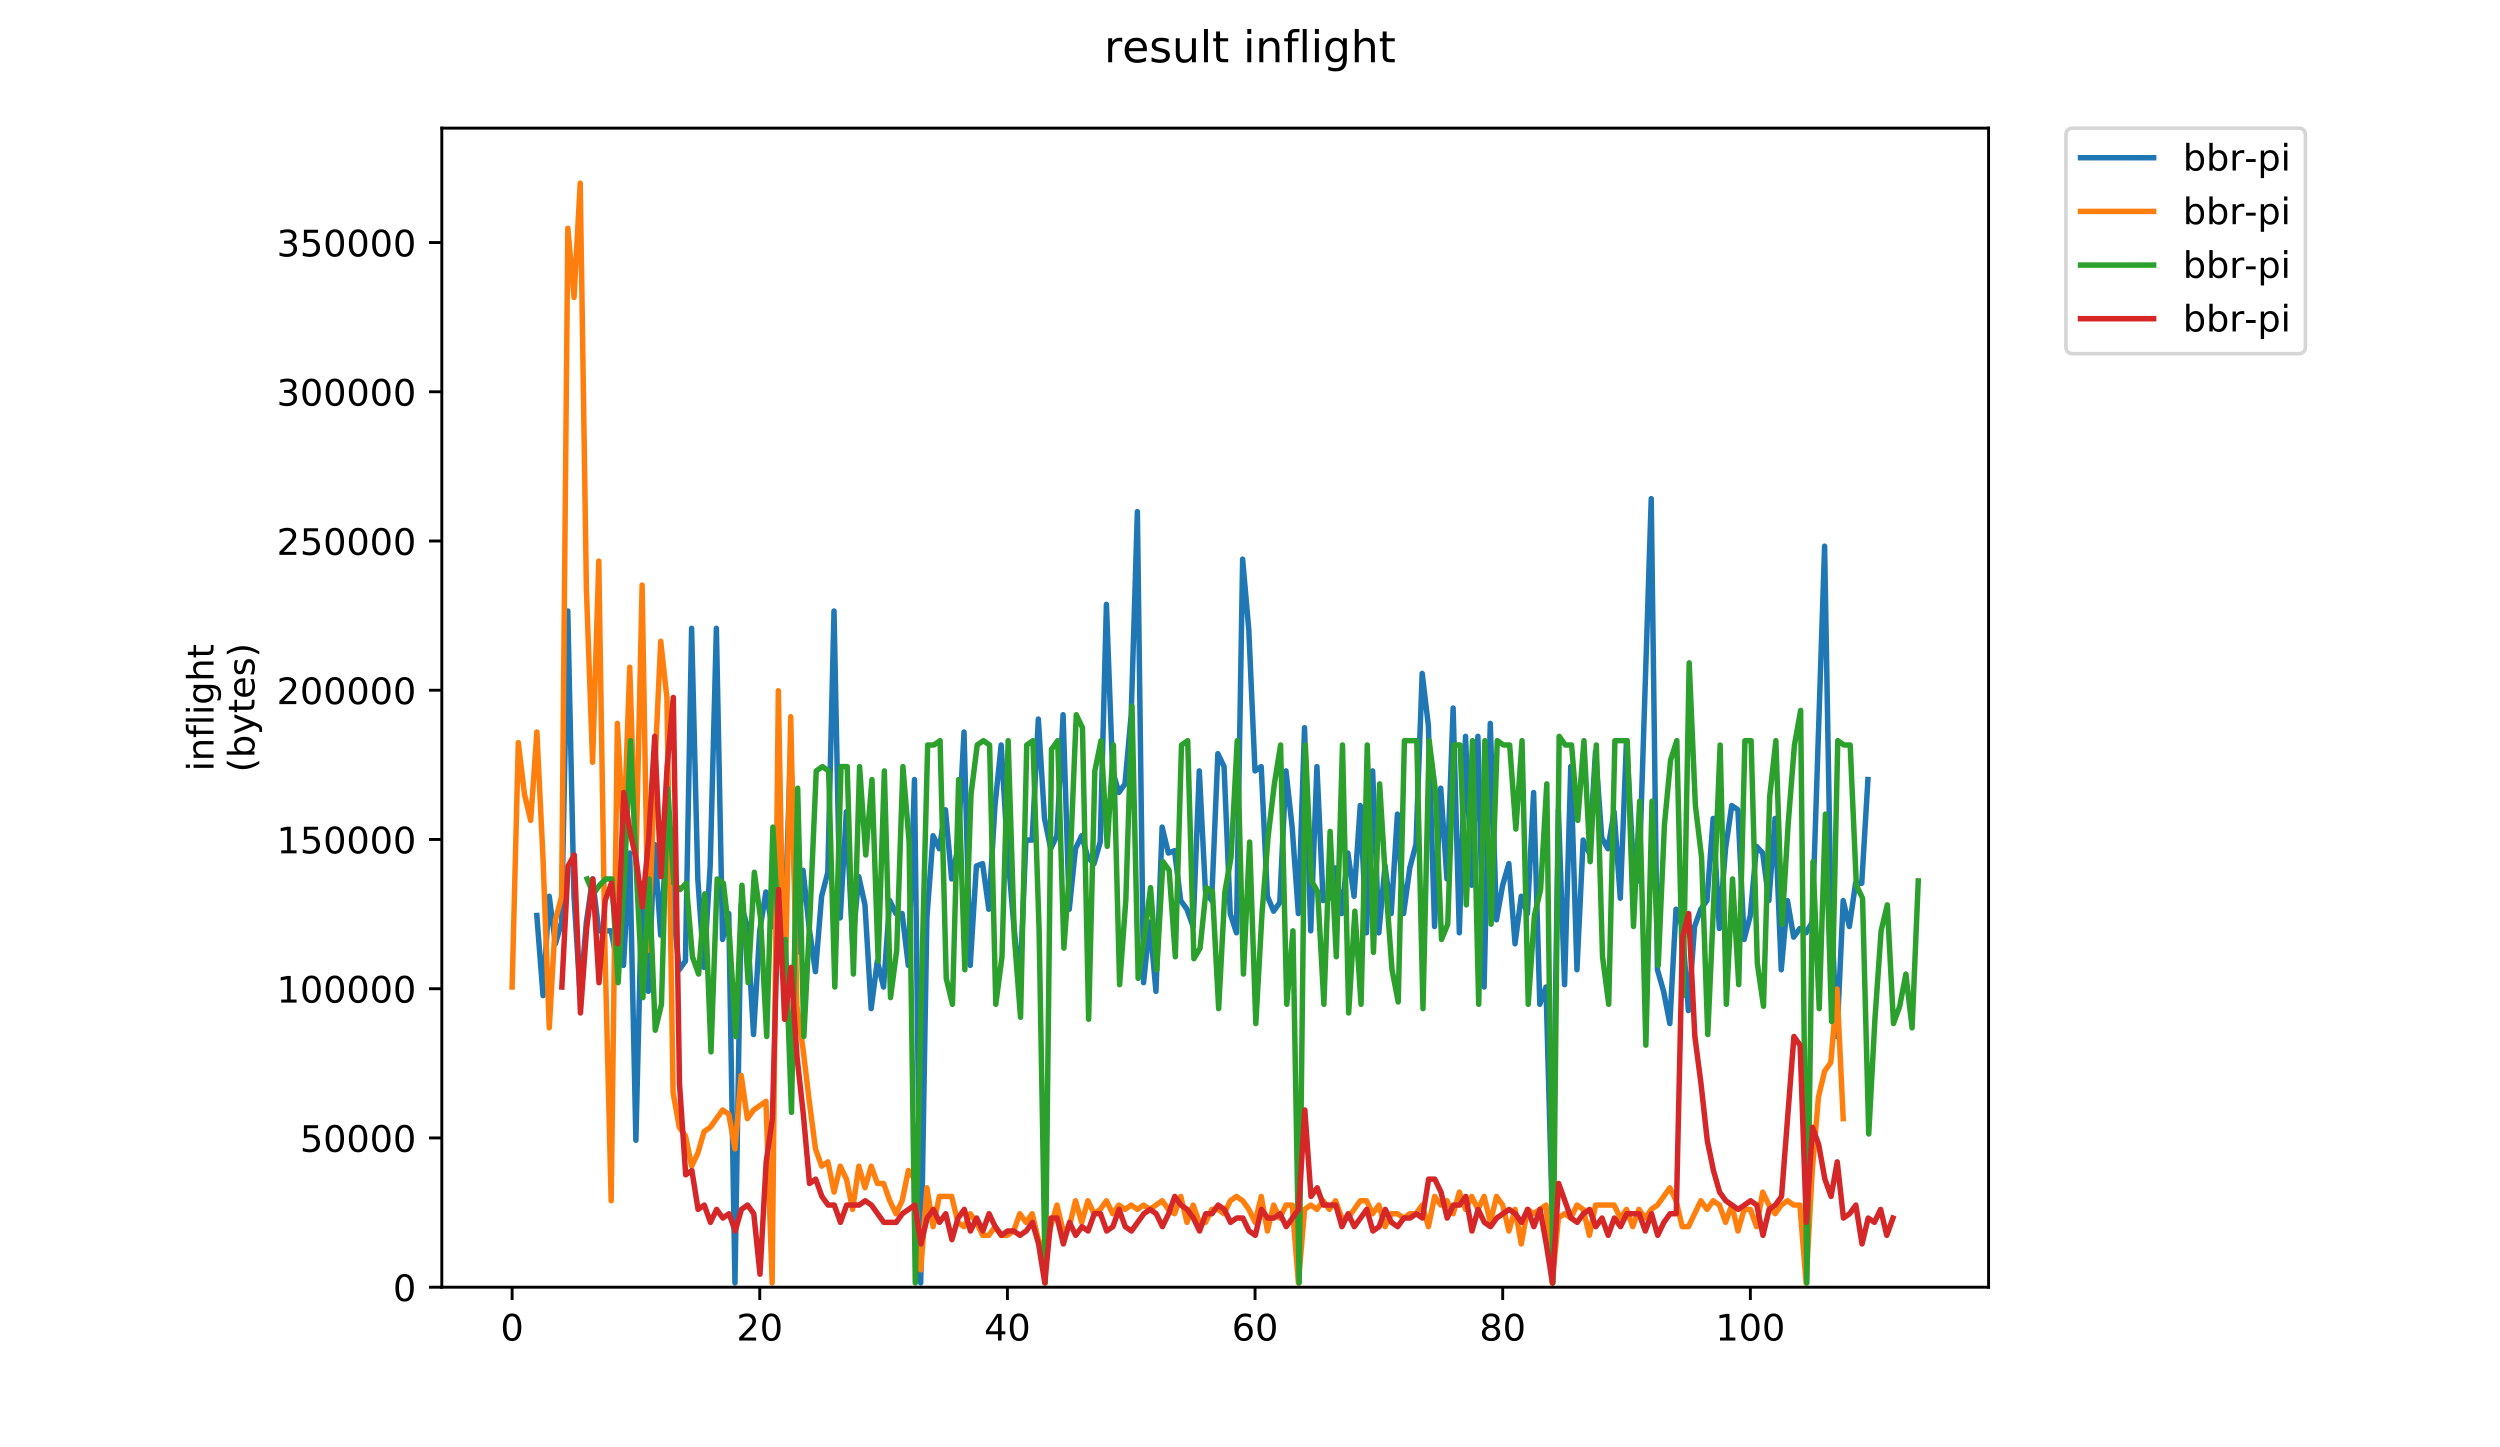 <?xml version="1.0" encoding="utf-8" standalone="no"?>
<!DOCTYPE svg PUBLIC "-//W3C//DTD SVG 1.1//EN"
  "http://www.w3.org/Graphics/SVG/1.1/DTD/svg11.dtd">
<!-- Created with matplotlib (https://matplotlib.org/) -->
<svg height="396pt" version="1.1" viewBox="0 0 684 396" width="684pt" xmlns="http://www.w3.org/2000/svg" xmlns:xlink="http://www.w3.org/1999/xlink">
 <defs>
  <style type="text/css">
*{stroke-linecap:butt;stroke-linejoin:round;}
  </style>
 </defs>
 <g id="figure_1">
  <g id="patch_1">
   <path d="M 0 396 
L 684 396 
L 684 0 
L 0 0 
z
" style="fill:#ffffff;"/>
  </g>
  <g id="axes_1">
   <g id="patch_2">
    <path d="M 120.879 352.174 
L 544.074 352.174 
L 544.074 35.062 
L 120.879 35.062 
z
" style="fill:#ffffff;"/>
   </g>
   <g id="matplotlib.axis_1">
    <g id="xtick_1">
     <g id="line2d_1">
      <defs>
       <path d="M 0 0 
L 0 3.5 
" id="m9043ee8a21" style="stroke:#000000;stroke-width:0.8;"/>
      </defs>
      <g>
       <use style="stroke:#000000;stroke-width:0.8;" x="140.115" xlink:href="#m9043ee8a21" y="352.174"/>
      </g>
     </g>
     <g id="text_1">
      <!-- 0 -->
      <defs>
       <path d="M 31.781 66.406 
Q 24.172 66.406 20.328 58.906 
Q 16.5 51.422 16.5 36.375 
Q 16.5 21.391 20.328 13.891 
Q 24.172 6.391 31.781 6.391 
Q 39.453 6.391 43.281 13.891 
Q 47.125 21.391 47.125 36.375 
Q 47.125 51.422 43.281 58.906 
Q 39.453 66.406 31.781 66.406 
z
M 31.781 74.219 
Q 44.047 74.219 50.516 64.516 
Q 56.984 54.828 56.984 36.375 
Q 56.984 17.969 50.516 8.266 
Q 44.047 -1.422 31.781 -1.422 
Q 19.531 -1.422 13.062 8.266 
Q 6.594 17.969 6.594 36.375 
Q 6.594 54.828 13.062 64.516 
Q 19.531 74.219 31.781 74.219 
z
" id="DejaVuSans-48"/>
      </defs>
      <g transform="translate(136.933 366.773)scale(0.1 -0.1)">
       <use xlink:href="#DejaVuSans-48"/>
      </g>
     </g>
    </g>
    <g id="xtick_2">
     <g id="line2d_2">
      <g>
       <use style="stroke:#000000;stroke-width:0.8;" x="207.871" xlink:href="#m9043ee8a21" y="352.174"/>
      </g>
     </g>
     <g id="text_2">
      <!-- 20 -->
      <defs>
       <path d="M 19.188 8.297 
L 53.609 8.297 
L 53.609 0 
L 7.328 0 
L 7.328 8.297 
Q 12.938 14.109 22.625 23.891 
Q 32.328 33.688 34.812 36.531 
Q 39.547 41.844 41.422 45.531 
Q 43.312 49.219 43.312 52.781 
Q 43.312 58.594 39.234 62.25 
Q 35.156 65.922 28.609 65.922 
Q 23.969 65.922 18.812 64.312 
Q 13.672 62.703 7.812 59.422 
L 7.812 69.391 
Q 13.766 71.781 18.938 73 
Q 24.125 74.219 28.422 74.219 
Q 39.75 74.219 46.484 68.547 
Q 53.219 62.891 53.219 53.422 
Q 53.219 48.922 51.531 44.891 
Q 49.859 40.875 45.406 35.406 
Q 44.188 33.984 37.641 27.219 
Q 31.109 20.453 19.188 8.297 
z
" id="DejaVuSans-50"/>
      </defs>
      <g transform="translate(201.508 366.773)scale(0.1 -0.1)">
       <use xlink:href="#DejaVuSans-50"/>
       <use x="63.623" xlink:href="#DejaVuSans-48"/>
      </g>
     </g>
    </g>
    <g id="xtick_3">
     <g id="line2d_3">
      <g>
       <use style="stroke:#000000;stroke-width:0.8;" x="275.627" xlink:href="#m9043ee8a21" y="352.174"/>
      </g>
     </g>
     <g id="text_3">
      <!-- 40 -->
      <defs>
       <path d="M 37.797 64.312 
L 12.891 25.391 
L 37.797 25.391 
z
M 35.203 72.906 
L 47.609 72.906 
L 47.609 25.391 
L 58.016 25.391 
L 58.016 17.188 
L 47.609 17.188 
L 47.609 0 
L 37.797 0 
L 37.797 17.188 
L 4.891 17.188 
L 4.891 26.703 
z
" id="DejaVuSans-52"/>
      </defs>
      <g transform="translate(269.265 366.773)scale(0.1 -0.1)">
       <use xlink:href="#DejaVuSans-52"/>
       <use x="63.623" xlink:href="#DejaVuSans-48"/>
      </g>
     </g>
    </g>
    <g id="xtick_4">
     <g id="line2d_4">
      <g>
       <use style="stroke:#000000;stroke-width:0.8;" x="343.383" xlink:href="#m9043ee8a21" y="352.174"/>
      </g>
     </g>
     <g id="text_4">
      <!-- 60 -->
      <defs>
       <path d="M 33.016 40.375 
Q 26.375 40.375 22.484 35.828 
Q 18.609 31.297 18.609 23.391 
Q 18.609 15.531 22.484 10.953 
Q 26.375 6.391 33.016 6.391 
Q 39.656 6.391 43.531 10.953 
Q 47.406 15.531 47.406 23.391 
Q 47.406 31.297 43.531 35.828 
Q 39.656 40.375 33.016 40.375 
z
M 52.594 71.297 
L 52.594 62.312 
Q 48.875 64.062 45.094 64.984 
Q 41.312 65.922 37.594 65.922 
Q 27.828 65.922 22.672 59.328 
Q 17.531 52.734 16.797 39.406 
Q 19.672 43.656 24.016 45.922 
Q 28.375 48.188 33.594 48.188 
Q 44.578 48.188 50.953 41.516 
Q 57.328 34.859 57.328 23.391 
Q 57.328 12.156 50.688 5.359 
Q 44.047 -1.422 33.016 -1.422 
Q 20.359 -1.422 13.672 8.266 
Q 6.984 17.969 6.984 36.375 
Q 6.984 53.656 15.188 63.938 
Q 23.391 74.219 37.203 74.219 
Q 40.922 74.219 44.703 73.484 
Q 48.484 72.75 52.594 71.297 
z
" id="DejaVuSans-54"/>
      </defs>
      <g transform="translate(337.021 366.773)scale(0.1 -0.1)">
       <use xlink:href="#DejaVuSans-54"/>
       <use x="63.623" xlink:href="#DejaVuSans-48"/>
      </g>
     </g>
    </g>
    <g id="xtick_5">
     <g id="line2d_5">
      <g>
       <use style="stroke:#000000;stroke-width:0.8;" x="411.139" xlink:href="#m9043ee8a21" y="352.174"/>
      </g>
     </g>
     <g id="text_5">
      <!-- 80 -->
      <defs>
       <path d="M 31.781 34.625 
Q 24.75 34.625 20.719 30.859 
Q 16.703 27.094 16.703 20.516 
Q 16.703 13.922 20.719 10.156 
Q 24.75 6.391 31.781 6.391 
Q 38.812 6.391 42.859 10.172 
Q 46.922 13.969 46.922 20.516 
Q 46.922 27.094 42.891 30.859 
Q 38.875 34.625 31.781 34.625 
z
M 21.922 38.812 
Q 15.578 40.375 12.031 44.719 
Q 8.5 49.078 8.5 55.328 
Q 8.5 64.062 14.719 69.141 
Q 20.953 74.219 31.781 74.219 
Q 42.672 74.219 48.875 69.141 
Q 55.078 64.062 55.078 55.328 
Q 55.078 49.078 51.531 44.719 
Q 48 40.375 41.703 38.812 
Q 48.828 37.156 52.797 32.312 
Q 56.781 27.484 56.781 20.516 
Q 56.781 9.906 50.312 4.234 
Q 43.844 -1.422 31.781 -1.422 
Q 19.734 -1.422 13.25 4.234 
Q 6.781 9.906 6.781 20.516 
Q 6.781 27.484 10.781 32.312 
Q 14.797 37.156 21.922 38.812 
z
M 18.312 54.391 
Q 18.312 48.734 21.844 45.562 
Q 25.391 42.391 31.781 42.391 
Q 38.141 42.391 41.719 45.562 
Q 45.312 48.734 45.312 54.391 
Q 45.312 60.062 41.719 63.234 
Q 38.141 66.406 31.781 66.406 
Q 25.391 66.406 21.844 63.234 
Q 18.312 60.062 18.312 54.391 
z
" id="DejaVuSans-56"/>
      </defs>
      <g transform="translate(404.777 366.773)scale(0.1 -0.1)">
       <use xlink:href="#DejaVuSans-56"/>
       <use x="63.623" xlink:href="#DejaVuSans-48"/>
      </g>
     </g>
    </g>
    <g id="xtick_6">
     <g id="line2d_6">
      <g>
       <use style="stroke:#000000;stroke-width:0.8;" x="478.896" xlink:href="#m9043ee8a21" y="352.174"/>
      </g>
     </g>
     <g id="text_6">
      <!-- 100 -->
      <defs>
       <path d="M 12.406 8.297 
L 28.516 8.297 
L 28.516 63.922 
L 10.984 60.406 
L 10.984 69.391 
L 28.422 72.906 
L 38.281 72.906 
L 38.281 8.297 
L 54.391 8.297 
L 54.391 0 
L 12.406 0 
z
" id="DejaVuSans-49"/>
      </defs>
      <g transform="translate(469.352 366.773)scale(0.1 -0.1)">
       <use xlink:href="#DejaVuSans-49"/>
       <use x="63.623" xlink:href="#DejaVuSans-48"/>
       <use x="127.246" xlink:href="#DejaVuSans-48"/>
      </g>
     </g>
    </g>
   </g>
   <g id="matplotlib.axis_2">
    <g id="ytick_1">
     <g id="line2d_7">
      <defs>
       <path d="M 0 0 
L -3.5 0 
" id="m74342cc18e" style="stroke:#000000;stroke-width:0.8;"/>
      </defs>
      <g>
       <use style="stroke:#000000;stroke-width:0.8;" x="120.879" xlink:href="#m74342cc18e" y="352.174"/>
      </g>
     </g>
     <g id="text_7">
      <!-- 0 -->
      <g transform="translate(107.516 355.973)scale(0.1 -0.1)">
       <use xlink:href="#DejaVuSans-48"/>
      </g>
     </g>
    </g>
    <g id="ytick_2">
     <g id="line2d_8">
      <g>
       <use style="stroke:#000000;stroke-width:0.8;" x="120.879" xlink:href="#m74342cc18e" y="311.343"/>
      </g>
     </g>
     <g id="text_8">
      <!-- 50000 -->
      <defs>
       <path d="M 10.797 72.906 
L 49.516 72.906 
L 49.516 64.594 
L 19.828 64.594 
L 19.828 46.734 
Q 21.969 47.469 24.109 47.828 
Q 26.266 48.188 28.422 48.188 
Q 40.625 48.188 47.75 41.5 
Q 54.891 34.812 54.891 23.391 
Q 54.891 11.625 47.562 5.094 
Q 40.234 -1.422 26.906 -1.422 
Q 22.312 -1.422 17.547 -0.641 
Q 12.797 0.141 7.719 1.703 
L 7.719 11.625 
Q 12.109 9.234 16.797 8.062 
Q 21.484 6.891 26.703 6.891 
Q 35.156 6.891 40.078 11.328 
Q 45.016 15.766 45.016 23.391 
Q 45.016 31 40.078 35.438 
Q 35.156 39.891 26.703 39.891 
Q 22.75 39.891 18.812 39.016 
Q 14.891 38.141 10.797 36.281 
z
" id="DejaVuSans-53"/>
      </defs>
      <g transform="translate(82.066 315.142)scale(0.1 -0.1)">
       <use xlink:href="#DejaVuSans-53"/>
       <use x="63.623" xlink:href="#DejaVuSans-48"/>
       <use x="127.246" xlink:href="#DejaVuSans-48"/>
       <use x="190.869" xlink:href="#DejaVuSans-48"/>
       <use x="254.492" xlink:href="#DejaVuSans-48"/>
      </g>
     </g>
    </g>
    <g id="ytick_3">
     <g id="line2d_9">
      <g>
       <use style="stroke:#000000;stroke-width:0.8;" x="120.879" xlink:href="#m74342cc18e" y="270.511"/>
      </g>
     </g>
     <g id="text_9">
      <!-- 100000 -->
      <g transform="translate(75.704 274.311)scale(0.1 -0.1)">
       <use xlink:href="#DejaVuSans-49"/>
       <use x="63.623" xlink:href="#DejaVuSans-48"/>
       <use x="127.246" xlink:href="#DejaVuSans-48"/>
       <use x="190.869" xlink:href="#DejaVuSans-48"/>
       <use x="254.492" xlink:href="#DejaVuSans-48"/>
       <use x="318.115" xlink:href="#DejaVuSans-48"/>
      </g>
     </g>
    </g>
    <g id="ytick_4">
     <g id="line2d_10">
      <g>
       <use style="stroke:#000000;stroke-width:0.8;" x="120.879" xlink:href="#m74342cc18e" y="229.68"/>
      </g>
     </g>
     <g id="text_10">
      <!-- 150000 -->
      <g transform="translate(75.704 233.479)scale(0.1 -0.1)">
       <use xlink:href="#DejaVuSans-49"/>
       <use x="63.623" xlink:href="#DejaVuSans-53"/>
       <use x="127.246" xlink:href="#DejaVuSans-48"/>
       <use x="190.869" xlink:href="#DejaVuSans-48"/>
       <use x="254.492" xlink:href="#DejaVuSans-48"/>
       <use x="318.115" xlink:href="#DejaVuSans-48"/>
      </g>
     </g>
    </g>
    <g id="ytick_5">
     <g id="line2d_11">
      <g>
       <use style="stroke:#000000;stroke-width:0.8;" x="120.879" xlink:href="#m74342cc18e" y="188.849"/>
      </g>
     </g>
     <g id="text_11">
      <!-- 200000 -->
      <g transform="translate(75.704 192.648)scale(0.1 -0.1)">
       <use xlink:href="#DejaVuSans-50"/>
       <use x="63.623" xlink:href="#DejaVuSans-48"/>
       <use x="127.246" xlink:href="#DejaVuSans-48"/>
       <use x="190.869" xlink:href="#DejaVuSans-48"/>
       <use x="254.492" xlink:href="#DejaVuSans-48"/>
       <use x="318.115" xlink:href="#DejaVuSans-48"/>
      </g>
     </g>
    </g>
    <g id="ytick_6">
     <g id="line2d_12">
      <g>
       <use style="stroke:#000000;stroke-width:0.8;" x="120.879" xlink:href="#m74342cc18e" y="148.017"/>
      </g>
     </g>
     <g id="text_12">
      <!-- 250000 -->
      <g transform="translate(75.704 151.816)scale(0.1 -0.1)">
       <use xlink:href="#DejaVuSans-50"/>
       <use x="63.623" xlink:href="#DejaVuSans-53"/>
       <use x="127.246" xlink:href="#DejaVuSans-48"/>
       <use x="190.869" xlink:href="#DejaVuSans-48"/>
       <use x="254.492" xlink:href="#DejaVuSans-48"/>
       <use x="318.115" xlink:href="#DejaVuSans-48"/>
      </g>
     </g>
    </g>
    <g id="ytick_7">
     <g id="line2d_13">
      <g>
       <use style="stroke:#000000;stroke-width:0.8;" x="120.879" xlink:href="#m74342cc18e" y="107.186"/>
      </g>
     </g>
     <g id="text_13">
      <!-- 300000 -->
      <defs>
       <path d="M 40.578 39.312 
Q 47.656 37.797 51.625 33 
Q 55.609 28.219 55.609 21.188 
Q 55.609 10.406 48.188 4.484 
Q 40.766 -1.422 27.094 -1.422 
Q 22.516 -1.422 17.656 -0.516 
Q 12.797 0.391 7.625 2.203 
L 7.625 11.719 
Q 11.719 9.328 16.594 8.109 
Q 21.484 6.891 26.812 6.891 
Q 36.078 6.891 40.938 10.547 
Q 45.797 14.203 45.797 21.188 
Q 45.797 27.641 41.281 31.266 
Q 36.766 34.906 28.719 34.906 
L 20.219 34.906 
L 20.219 43.016 
L 29.109 43.016 
Q 36.375 43.016 40.234 45.922 
Q 44.094 48.828 44.094 54.297 
Q 44.094 59.906 40.109 62.906 
Q 36.141 65.922 28.719 65.922 
Q 24.656 65.922 20.016 65.031 
Q 15.375 64.156 9.812 62.312 
L 9.812 71.094 
Q 15.438 72.656 20.344 73.438 
Q 25.25 74.219 29.594 74.219 
Q 40.828 74.219 47.359 69.109 
Q 53.906 64.016 53.906 55.328 
Q 53.906 49.266 50.438 45.094 
Q 46.969 40.922 40.578 39.312 
z
" id="DejaVuSans-51"/>
      </defs>
      <g transform="translate(75.704 110.985)scale(0.1 -0.1)">
       <use xlink:href="#DejaVuSans-51"/>
       <use x="63.623" xlink:href="#DejaVuSans-48"/>
       <use x="127.246" xlink:href="#DejaVuSans-48"/>
       <use x="190.869" xlink:href="#DejaVuSans-48"/>
       <use x="254.492" xlink:href="#DejaVuSans-48"/>
       <use x="318.115" xlink:href="#DejaVuSans-48"/>
      </g>
     </g>
    </g>
    <g id="ytick_8">
     <g id="line2d_14">
      <g>
       <use style="stroke:#000000;stroke-width:0.8;" x="120.879" xlink:href="#m74342cc18e" y="66.354"/>
      </g>
     </g>
     <g id="text_14">
      <!-- 350000 -->
      <g transform="translate(75.704 70.154)scale(0.1 -0.1)">
       <use xlink:href="#DejaVuSans-51"/>
       <use x="63.623" xlink:href="#DejaVuSans-53"/>
       <use x="127.246" xlink:href="#DejaVuSans-48"/>
       <use x="190.869" xlink:href="#DejaVuSans-48"/>
       <use x="254.492" xlink:href="#DejaVuSans-48"/>
       <use x="318.115" xlink:href="#DejaVuSans-48"/>
      </g>
     </g>
    </g>
    <g id="text_15">
     <!-- inflight -->
     <defs>
      <path d="M 9.422 54.688 
L 18.406 54.688 
L 18.406 0 
L 9.422 0 
z
M 9.422 75.984 
L 18.406 75.984 
L 18.406 64.594 
L 9.422 64.594 
z
" id="DejaVuSans-105"/>
      <path d="M 54.891 33.016 
L 54.891 0 
L 45.906 0 
L 45.906 32.719 
Q 45.906 40.484 42.875 44.328 
Q 39.844 48.188 33.797 48.188 
Q 26.516 48.188 22.312 43.547 
Q 18.109 38.922 18.109 30.906 
L 18.109 0 
L 9.078 0 
L 9.078 54.688 
L 18.109 54.688 
L 18.109 46.188 
Q 21.344 51.125 25.703 53.562 
Q 30.078 56 35.797 56 
Q 45.219 56 50.047 50.172 
Q 54.891 44.344 54.891 33.016 
z
" id="DejaVuSans-110"/>
      <path d="M 37.109 75.984 
L 37.109 68.5 
L 28.516 68.5 
Q 23.688 68.5 21.797 66.547 
Q 19.922 64.594 19.922 59.516 
L 19.922 54.688 
L 34.719 54.688 
L 34.719 47.703 
L 19.922 47.703 
L 19.922 0 
L 10.891 0 
L 10.891 47.703 
L 2.297 47.703 
L 2.297 54.688 
L 10.891 54.688 
L 10.891 58.5 
Q 10.891 67.625 15.141 71.797 
Q 19.391 75.984 28.609 75.984 
z
" id="DejaVuSans-102"/>
      <path d="M 9.422 75.984 
L 18.406 75.984 
L 18.406 0 
L 9.422 0 
z
" id="DejaVuSans-108"/>
      <path d="M 45.406 27.984 
Q 45.406 37.75 41.375 43.109 
Q 37.359 48.484 30.078 48.484 
Q 22.859 48.484 18.828 43.109 
Q 14.797 37.75 14.797 27.984 
Q 14.797 18.266 18.828 12.891 
Q 22.859 7.516 30.078 7.516 
Q 37.359 7.516 41.375 12.891 
Q 45.406 18.266 45.406 27.984 
z
M 54.391 6.781 
Q 54.391 -7.172 48.188 -13.984 
Q 42 -20.797 29.203 -20.797 
Q 24.469 -20.797 20.266 -20.094 
Q 16.062 -19.391 12.109 -17.922 
L 12.109 -9.188 
Q 16.062 -11.328 19.922 -12.344 
Q 23.781 -13.375 27.781 -13.375 
Q 36.625 -13.375 41.016 -8.766 
Q 45.406 -4.156 45.406 5.172 
L 45.406 9.625 
Q 42.625 4.781 38.281 2.391 
Q 33.938 0 27.875 0 
Q 17.828 0 11.672 7.656 
Q 5.516 15.328 5.516 27.984 
Q 5.516 40.672 11.672 48.328 
Q 17.828 56 27.875 56 
Q 33.938 56 38.281 53.609 
Q 42.625 51.219 45.406 46.391 
L 45.406 54.688 
L 54.391 54.688 
z
" id="DejaVuSans-103"/>
      <path d="M 54.891 33.016 
L 54.891 0 
L 45.906 0 
L 45.906 32.719 
Q 45.906 40.484 42.875 44.328 
Q 39.844 48.188 33.797 48.188 
Q 26.516 48.188 22.312 43.547 
Q 18.109 38.922 18.109 30.906 
L 18.109 0 
L 9.078 0 
L 9.078 75.984 
L 18.109 75.984 
L 18.109 46.188 
Q 21.344 51.125 25.703 53.562 
Q 30.078 56 35.797 56 
Q 45.219 56 50.047 50.172 
Q 54.891 44.344 54.891 33.016 
z
" id="DejaVuSans-104"/>
      <path d="M 18.312 70.219 
L 18.312 54.688 
L 36.812 54.688 
L 36.812 47.703 
L 18.312 47.703 
L 18.312 18.016 
Q 18.312 11.328 20.141 9.422 
Q 21.969 7.516 27.594 7.516 
L 36.812 7.516 
L 36.812 0 
L 27.594 0 
Q 17.188 0 13.234 3.875 
Q 9.281 7.766 9.281 18.016 
L 9.281 47.703 
L 2.688 47.703 
L 2.688 54.688 
L 9.281 54.688 
L 9.281 70.219 
z
" id="DejaVuSans-116"/>
     </defs>
     <g transform="translate(58.426 211.018)rotate(-90)scale(0.1 -0.1)">
      <use xlink:href="#DejaVuSans-105"/>
      <use x="27.783" xlink:href="#DejaVuSans-110"/>
      <use x="91.162" xlink:href="#DejaVuSans-102"/>
      <use x="126.367" xlink:href="#DejaVuSans-108"/>
      <use x="154.15" xlink:href="#DejaVuSans-105"/>
      <use x="181.934" xlink:href="#DejaVuSans-103"/>
      <use x="245.41" xlink:href="#DejaVuSans-104"/>
      <use x="308.789" xlink:href="#DejaVuSans-116"/>
     </g>
     <!-- (bytes) -->
     <defs>
      <path d="M 31 75.875 
Q 24.469 64.656 21.281 53.656 
Q 18.109 42.672 18.109 31.391 
Q 18.109 20.125 21.312 9.062 
Q 24.516 -2 31 -13.188 
L 23.188 -13.188 
Q 15.875 -1.703 12.234 9.375 
Q 8.594 20.453 8.594 31.391 
Q 8.594 42.281 12.203 53.312 
Q 15.828 64.359 23.188 75.875 
z
" id="DejaVuSans-40"/>
      <path d="M 48.688 27.297 
Q 48.688 37.203 44.609 42.844 
Q 40.531 48.484 33.406 48.484 
Q 26.266 48.484 22.188 42.844 
Q 18.109 37.203 18.109 27.297 
Q 18.109 17.391 22.188 11.75 
Q 26.266 6.109 33.406 6.109 
Q 40.531 6.109 44.609 11.75 
Q 48.688 17.391 48.688 27.297 
z
M 18.109 46.391 
Q 20.953 51.266 25.266 53.625 
Q 29.594 56 35.594 56 
Q 45.562 56 51.781 48.094 
Q 58.016 40.188 58.016 27.297 
Q 58.016 14.406 51.781 6.484 
Q 45.562 -1.422 35.594 -1.422 
Q 29.594 -1.422 25.266 0.953 
Q 20.953 3.328 18.109 8.203 
L 18.109 0 
L 9.078 0 
L 9.078 75.984 
L 18.109 75.984 
z
" id="DejaVuSans-98"/>
      <path d="M 32.172 -5.078 
Q 28.375 -14.844 24.75 -17.812 
Q 21.141 -20.797 15.094 -20.797 
L 7.906 -20.797 
L 7.906 -13.281 
L 13.188 -13.281 
Q 16.891 -13.281 18.938 -11.516 
Q 21 -9.766 23.484 -3.219 
L 25.094 0.875 
L 2.984 54.688 
L 12.5 54.688 
L 29.594 11.922 
L 46.688 54.688 
L 56.203 54.688 
z
" id="DejaVuSans-121"/>
      <path d="M 56.203 29.594 
L 56.203 25.203 
L 14.891 25.203 
Q 15.484 15.922 20.484 11.062 
Q 25.484 6.203 34.422 6.203 
Q 39.594 6.203 44.453 7.469 
Q 49.312 8.734 54.109 11.281 
L 54.109 2.781 
Q 49.266 0.734 44.188 -0.344 
Q 39.109 -1.422 33.891 -1.422 
Q 20.797 -1.422 13.156 6.188 
Q 5.516 13.812 5.516 26.812 
Q 5.516 40.234 12.766 48.109 
Q 20.016 56 32.328 56 
Q 43.359 56 49.781 48.891 
Q 56.203 41.797 56.203 29.594 
z
M 47.219 32.234 
Q 47.125 39.594 43.094 43.984 
Q 39.062 48.391 32.422 48.391 
Q 24.906 48.391 20.391 44.141 
Q 15.875 39.891 15.188 32.172 
z
" id="DejaVuSans-101"/>
      <path d="M 44.281 53.078 
L 44.281 44.578 
Q 40.484 46.531 36.375 47.5 
Q 32.281 48.484 27.875 48.484 
Q 21.188 48.484 17.844 46.438 
Q 14.5 44.391 14.5 40.281 
Q 14.5 37.156 16.891 35.375 
Q 19.281 33.594 26.516 31.984 
L 29.594 31.297 
Q 39.156 29.25 43.188 25.516 
Q 47.219 21.781 47.219 15.094 
Q 47.219 7.469 41.188 3.016 
Q 35.156 -1.422 24.609 -1.422 
Q 20.219 -1.422 15.453 -0.562 
Q 10.688 0.297 5.422 2 
L 5.422 11.281 
Q 10.406 8.688 15.234 7.391 
Q 20.062 6.109 24.812 6.109 
Q 31.156 6.109 34.562 8.281 
Q 37.984 10.453 37.984 14.406 
Q 37.984 18.062 35.516 20.016 
Q 33.062 21.969 24.703 23.781 
L 21.578 24.516 
Q 13.234 26.266 9.516 29.906 
Q 5.812 33.547 5.812 39.891 
Q 5.812 47.609 11.281 51.797 
Q 16.75 56 26.812 56 
Q 31.781 56 36.172 55.266 
Q 40.578 54.547 44.281 53.078 
z
" id="DejaVuSans-115"/>
      <path d="M 8.016 75.875 
L 15.828 75.875 
Q 23.141 64.359 26.781 53.312 
Q 30.422 42.281 30.422 31.391 
Q 30.422 20.453 26.781 9.375 
Q 23.141 -1.703 15.828 -13.188 
L 8.016 -13.188 
Q 14.5 -2 17.703 9.062 
Q 20.906 20.125 20.906 31.391 
Q 20.906 42.672 17.703 53.656 
Q 14.5 64.656 8.016 75.875 
z
" id="DejaVuSans-41"/>
     </defs>
     <g transform="translate(69.624 211.295)rotate(-90)scale(0.1 -0.1)">
      <use xlink:href="#DejaVuSans-40"/>
      <use x="39.014" xlink:href="#DejaVuSans-98"/>
      <use x="102.49" xlink:href="#DejaVuSans-121"/>
      <use x="161.67" xlink:href="#DejaVuSans-116"/>
      <use x="200.879" xlink:href="#DejaVuSans-101"/>
      <use x="262.402" xlink:href="#DejaVuSans-115"/>
      <use x="314.502" xlink:href="#DejaVuSans-41"/>
     </g>
    </g>
   </g>
   <g id="line2d_15">
    <path clip-path="url(#pd72223778f)" d="M 146.877 250.481 
L 148.571 272.412 
L 150.265 245.216 
L 151.959 258.223 
L 153.652 252.31 
L 155.346 167.172 
L 157.04 245.216 
L 158.734 272.412 
L 160.428 252.31 
L 162.122 240.486 
L 163.816 254.675 
L 167.204 254.675 
L 168.898 263.488 
L 170.591 264.135 
L 172.285 233.391 
L 173.979 311.97 
L 175.673 241.668 
L 177.367 271.23 
L 179.061 231.026 
L 180.755 255.858 
L 182.449 228.661 
L 184.143 248.763 
L 185.837 265.318 
L 187.531 262.953 
L 189.224 171.902 
L 190.918 240.486 
L 192.612 264.671 
L 194.306 236.938 
L 196 171.902 
L 197.694 257.04 
L 199.388 249.945 
L 201.082 350.992 
L 202.776 247.58 
L 204.47 253.493 
L 206.163 283.055 
L 207.857 254.675 
L 209.551 244.033 
L 211.245 253.493 
L 212.939 226.296 
L 214.633 254.675 
L 216.327 205.011 
L 218.021 260.588 
L 219.715 238.121 
L 221.409 254.029 
L 223.103 265.853 
L 224.796 245.216 
L 226.49 238.656 
L 228.184 167.172 
L 229.878 251.128 
L 231.572 222.102 
L 233.266 258.223 
L 234.96 239.839 
L 236.654 247.58 
L 238.348 275.96 
L 240.042 262.953 
L 241.735 270.048 
L 243.429 246.398 
L 245.123 249.945 
L 246.817 249.945 
L 248.511 264.135 
L 250.205 213.289 
L 251.899 350.992 
L 253.593 251.128 
L 255.287 228.661 
L 256.981 232.208 
L 258.675 221.566 
L 260.368 240.486 
L 262.062 232.208 
L 263.756 200.281 
L 265.45 264.135 
L 267.144 236.938 
L 268.838 236.291 
L 270.532 248.763 
L 272.226 220.383 
L 273.92 203.829 
L 275.614 232.208 
L 277.307 252.31 
L 279.001 270.048 
L 280.695 229.843 
L 282.389 229.843 
L 284.083 196.734 
L 285.777 223.931 
L 287.471 232.208 
L 289.165 228.661 
L 290.859 195.551 
L 292.553 248.763 
L 294.247 232.208 
L 295.94 228.661 
L 297.634 234.573 
L 299.328 236.291 
L 301.022 230.379 
L 302.716 165.343 
L 304.41 210.924 
L 306.104 216.836 
L 307.798 214.471 
L 309.492 195.551 
L 311.186 139.975 
L 312.879 268.865 
L 314.573 252.31 
L 316.267 271.23 
L 317.961 226.296 
L 319.655 233.391 
L 321.349 232.744 
L 323.043 246.398 
L 324.737 248.763 
L 326.431 253.493 
L 328.125 210.924 
L 329.819 244.033 
L 331.512 246.398 
L 333.206 206.194 
L 334.9 209.741 
L 336.594 249.945 
L 338.288 255.211 
L 339.982 152.982 
L 341.676 172.438 
L 343.37 210.924 
L 345.064 209.741 
L 346.758 245.216 
L 348.451 249.299 
L 350.145 246.934 
L 351.839 210.924 
L 353.533 226.296 
L 355.227 249.945 
L 356.921 199.099 
L 358.615 254.675 
L 360.309 209.741 
L 362.003 246.398 
L 363.697 245.751 
L 365.391 237.474 
L 367.084 249.945 
L 368.778 233.391 
L 370.472 245.216 
L 372.166 220.383 
L 373.86 255.211 
L 375.554 210.924 
L 377.248 255.211 
L 378.942 236.938 
L 380.636 249.945 
L 382.33 222.748 
L 384.023 249.945 
L 385.717 237.474 
L 387.411 231.026 
L 389.105 184.262 
L 390.799 198.452 
L 392.493 253.493 
L 394.187 215.654 
L 395.881 240.486 
L 397.575 193.722 
L 399.269 255.211 
L 400.963 201.464 
L 402.656 242.204 
L 404.35 201.464 
L 406.044 270.048 
L 407.738 197.916 
L 409.432 251.664 
L 411.126 242.204 
L 412.82 236.291 
L 414.514 258.223 
L 416.208 245.216 
L 417.902 249.945 
L 419.595 216.836 
L 421.289 274.777 
L 422.983 270.048 
L 424.677 332.072 
L 426.371 221.566 
L 428.065 269.401 
L 429.759 209.741 
L 431.453 265.318 
L 433.147 229.843 
L 434.841 233.391 
L 436.535 205.547 
L 438.228 229.197 
L 439.922 232.208 
L 441.616 222.102 
L 443.31 245.751 
L 445.004 202.646 
L 446.698 233.391 
L 448.392 241.021 
L 451.78 136.428 
L 453.474 265.318 
L 455.167 271.23 
L 456.861 280.043 
L 458.555 248.763 
L 460.249 253.493 
L 461.943 276.496 
L 463.637 253.493 
L 465.331 248.763 
L 467.025 246.398 
L 468.719 223.931 
L 470.413 254.029 
L 472.107 232.208 
L 473.8 220.383 
L 475.494 221.566 
L 477.188 257.04 
L 478.882 250.481 
L 480.576 231.561 
L 482.27 233.391 
L 483.964 246.398 
L 485.658 223.931 
L 487.352 265.318 
L 489.046 246.398 
L 490.739 256.394 
L 492.433 254.029 
L 494.127 255.211 
L 495.821 252.31 
L 499.209 149.435 
L 500.903 246.398 
L 502.597 283.59 
L 504.291 246.398 
L 505.985 253.493 
L 507.679 241.668 
L 509.372 241.668 
L 511.066 213.289 
L 511.066 213.289 
" style="fill:none;stroke:#1f77b4;stroke-linecap:square;stroke-width:1.5;"/>
   </g>
   <g id="line2d_16">
    <path clip-path="url(#pd72223778f)" d="M 140.115 270.048 
L 141.809 203.182 
L 143.503 217.372 
L 145.196 224.467 
L 146.89 200.281 
L 148.584 235.109 
L 150.278 281.226 
L 151.972 251.664 
L 153.666 245.216 
L 155.36 62.467 
L 157.054 81.387 
L 158.748 50.107 
L 160.442 161.26 
L 162.136 208.559 
L 163.829 153.518 
L 165.523 259.941 
L 167.217 328.525 
L 168.911 197.916 
L 170.605 229.843 
L 172.299 182.544 
L 173.993 236.291 
L 175.687 160.077 
L 177.381 259.941 
L 179.075 212.106 
L 180.768 175.449 
L 182.462 190.822 
L 184.156 298.963 
L 185.85 308.423 
L 187.544 310.787 
L 189.238 319.065 
L 190.932 315.517 
L 192.626 309.605 
L 194.32 308.423 
L 197.708 303.693 
L 199.401 304.875 
L 201.095 314.335 
L 202.789 294.233 
L 204.483 306.058 
L 206.177 303.693 
L 209.565 301.328 
L 211.259 350.992 
L 212.953 188.992 
L 214.647 278.861 
L 216.34 196.087 
L 218.034 275.313 
L 219.728 287.138 
L 221.422 301.328 
L 223.116 314.335 
L 224.81 319.065 
L 226.504 317.882 
L 228.198 326.16 
L 229.892 319.065 
L 231.586 322.612 
L 233.28 330.89 
L 234.973 319.065 
L 236.667 324.977 
L 238.361 319.065 
L 240.055 323.795 
L 241.749 323.795 
L 243.443 328.525 
L 245.137 332.072 
L 246.831 328.525 
L 248.525 320.247 
L 250.219 322.612 
L 251.912 347.444 
L 253.606 324.977 
L 255.3 335.619 
L 256.994 327.342 
L 260.382 327.342 
L 262.076 334.437 
L 263.77 335.619 
L 265.464 332.072 
L 267.158 334.437 
L 268.851 337.984 
L 270.545 337.984 
L 272.239 335.619 
L 273.933 337.984 
L 275.627 337.984 
L 277.321 336.802 
L 279.015 332.072 
L 280.709 334.437 
L 282.403 332.072 
L 284.097 339.167 
L 285.791 342.714 
L 287.484 335.619 
L 289.178 329.707 
L 290.872 336.802 
L 292.566 335.619 
L 294.26 328.525 
L 295.954 334.437 
L 297.648 328.525 
L 299.342 332.072 
L 301.036 330.89 
L 302.73 328.525 
L 304.423 332.072 
L 306.117 329.707 
L 307.811 330.89 
L 309.505 329.707 
L 311.199 330.89 
L 312.893 329.707 
L 314.587 330.89 
L 317.975 328.525 
L 319.669 330.89 
L 321.363 332.072 
L 323.056 327.342 
L 324.75 334.437 
L 326.444 329.707 
L 328.138 334.437 
L 329.832 334.437 
L 331.526 330.89 
L 333.22 330.89 
L 334.914 332.072 
L 336.608 328.525 
L 338.302 327.342 
L 339.995 328.525 
L 341.689 330.89 
L 343.383 334.437 
L 345.077 327.342 
L 346.771 336.802 
L 348.465 329.707 
L 350.159 333.255 
L 351.853 329.707 
L 353.547 329.707 
L 355.241 350.992 
L 356.935 330.89 
L 358.628 329.707 
L 360.322 330.89 
L 362.016 328.525 
L 363.71 330.89 
L 365.404 328.525 
L 367.098 333.255 
L 368.792 333.255 
L 372.18 328.525 
L 373.874 328.525 
L 375.567 332.072 
L 377.261 329.707 
L 378.955 335.619 
L 380.649 332.072 
L 382.343 332.072 
L 384.037 333.255 
L 385.731 332.072 
L 387.425 332.072 
L 389.119 329.707 
L 390.813 335.619 
L 392.507 327.342 
L 394.2 329.707 
L 395.894 328.525 
L 397.588 332.072 
L 399.282 326.16 
L 400.976 330.89 
L 402.67 327.342 
L 404.364 330.89 
L 406.058 327.342 
L 407.752 334.437 
L 409.446 327.342 
L 411.139 329.707 
L 412.833 336.802 
L 414.527 330.89 
L 416.221 340.349 
L 417.915 330.89 
L 419.609 332.072 
L 422.997 329.707 
L 424.691 350.992 
L 426.385 333.255 
L 428.079 332.072 
L 429.772 333.255 
L 431.466 329.707 
L 433.16 330.89 
L 434.854 337.984 
L 436.548 329.707 
L 441.63 329.707 
L 443.324 333.255 
L 445.018 330.89 
L 446.711 335.619 
L 448.405 330.89 
L 450.099 333.255 
L 451.793 330.89 
L 453.487 329.707 
L 456.875 324.977 
L 458.569 328.525 
L 460.263 335.619 
L 461.957 335.619 
L 465.344 328.525 
L 467.038 330.89 
L 468.732 328.525 
L 470.426 329.707 
L 472.12 334.437 
L 473.814 329.707 
L 475.508 336.802 
L 477.202 330.89 
L 478.896 330.89 
L 480.59 335.619 
L 482.283 326.16 
L 483.977 329.707 
L 485.671 332.072 
L 487.365 329.707 
L 489.059 328.525 
L 490.753 329.707 
L 492.447 329.707 
L 494.141 350.992 
L 495.835 320.247 
L 497.529 300.145 
L 499.223 293.05 
L 500.916 290.685 
L 502.61 270.583 
L 504.304 306.058 
L 504.304 306.058 
" style="fill:none;stroke:#ff7f0e;stroke-linecap:square;stroke-width:1.5;"/>
   </g>
   <g id="line2d_17">
    <path clip-path="url(#pd72223778f)" d="M 160.648 240.486 
L 162.342 244.569 
L 164.036 242.204 
L 165.73 240.486 
L 167.424 240.486 
L 169.118 268.865 
L 170.812 240.486 
L 172.506 202.646 
L 174.199 240.486 
L 175.893 272.948 
L 177.587 240.486 
L 179.281 281.872 
L 180.975 274.777 
L 182.669 215.654 
L 184.363 241.668 
L 186.057 243.386 
L 187.751 241.668 
L 189.445 261.77 
L 191.139 266.5 
L 192.832 244.569 
L 194.526 287.785 
L 196.22 240.486 
L 197.914 241.668 
L 199.608 256.394 
L 201.302 283.59 
L 202.996 242.204 
L 204.69 268.865 
L 206.384 238.656 
L 208.078 251.128 
L 209.771 283.59 
L 211.465 226.296 
L 213.159 258.758 
L 214.853 257.04 
L 216.547 304.339 
L 218.241 215.654 
L 219.935 283.59 
L 221.629 249.945 
L 223.323 210.924 
L 225.017 209.741 
L 226.711 210.924 
L 228.404 270.048 
L 230.098 209.741 
L 231.792 209.741 
L 233.486 266.5 
L 235.18 209.741 
L 236.874 233.926 
L 238.568 213.289 
L 240.262 262.953 
L 241.956 210.924 
L 243.65 272.948 
L 245.343 259.941 
L 247.037 209.741 
L 248.731 230.379 
L 250.425 350.992 
L 252.119 269.401 
L 253.813 203.829 
L 255.507 203.829 
L 257.201 202.646 
L 258.895 267.683 
L 260.589 274.777 
L 262.283 213.289 
L 263.976 265.318 
L 265.67 217.372 
L 267.364 203.829 
L 269.058 202.646 
L 270.752 203.829 
L 272.446 274.777 
L 274.14 261.77 
L 275.834 202.646 
L 277.528 256.394 
L 279.222 278.325 
L 280.915 203.829 
L 282.609 202.646 
L 284.303 254.675 
L 285.997 350.992 
L 287.691 205.011 
L 289.385 202.646 
L 291.079 259.405 
L 292.773 236.291 
L 294.467 195.551 
L 296.161 199.099 
L 297.855 278.861 
L 299.548 210.924 
L 301.242 202.646 
L 302.936 231.561 
L 304.63 203.829 
L 306.324 269.401 
L 308.018 246.398 
L 309.712 193.186 
L 311.406 267.683 
L 313.1 256.394 
L 314.794 242.851 
L 316.487 265.318 
L 318.181 235.756 
L 319.875 238.121 
L 321.569 261.77 
L 323.263 203.829 
L 324.957 202.646 
L 326.651 262.306 
L 328.345 259.405 
L 330.039 242.851 
L 331.733 244.033 
L 333.427 275.96 
L 335.12 244.033 
L 336.814 234.573 
L 338.508 202.646 
L 340.202 266.5 
L 341.896 230.379 
L 343.59 280.043 
L 345.284 249.945 
L 346.978 228.661 
L 348.672 214.471 
L 350.366 203.829 
L 352.059 274.777 
L 353.753 254.675 
L 355.447 350.992 
L 357.141 203.829 
L 358.835 241.021 
L 360.529 244.033 
L 362.223 274.777 
L 363.917 227.478 
L 365.611 261.77 
L 367.305 203.829 
L 368.999 277.142 
L 370.692 249.299 
L 372.386 274.777 
L 374.08 203.829 
L 375.774 260.588 
L 377.468 214.471 
L 379.162 242.204 
L 380.856 265.318 
L 382.55 274.131 
L 384.244 202.646 
L 387.631 202.646 
L 389.325 275.96 
L 391.019 202.646 
L 392.713 216.189 
L 394.407 257.04 
L 396.101 252.846 
L 397.795 203.829 
L 399.489 203.829 
L 401.183 247.58 
L 402.877 202.646 
L 404.571 274.777 
L 406.264 202.646 
L 407.958 252.846 
L 409.652 202.646 
L 411.346 203.829 
L 413.04 203.829 
L 414.734 226.832 
L 416.428 202.646 
L 418.122 274.777 
L 419.816 250.481 
L 421.51 243.386 
L 423.203 214.471 
L 424.897 350.992 
L 426.591 201.464 
L 428.285 203.829 
L 429.979 203.829 
L 431.673 224.467 
L 433.367 202.646 
L 435.061 235.756 
L 436.755 203.829 
L 438.449 261.77 
L 440.143 274.777 
L 441.836 202.646 
L 445.224 202.646 
L 446.918 253.493 
L 448.612 219.201 
L 450.306 285.955 
L 452 219.201 
L 453.694 264.135 
L 455.388 225.649 
L 457.082 207.912 
L 458.775 202.646 
L 460.469 272.412 
L 462.163 181.362 
L 463.857 220.383 
L 465.551 234.573 
L 467.245 283.055 
L 468.939 245.216 
L 470.633 203.829 
L 472.327 274.777 
L 474.021 240.486 
L 475.715 269.401 
L 477.408 202.646 
L 479.102 202.646 
L 480.796 263.488 
L 482.49 275.313 
L 484.184 218.019 
L 485.878 202.646 
L 487.572 252.846 
L 489.266 225.113 
L 490.96 203.829 
L 492.654 194.369 
L 494.347 350.992 
L 496.041 235.756 
L 497.735 275.96 
L 499.429 222.748 
L 501.123 279.507 
L 502.817 202.646 
L 504.511 203.829 
L 506.205 203.829 
L 507.899 242.204 
L 509.593 245.751 
L 511.287 310.252 
L 512.98 278.861 
L 514.674 254.675 
L 516.368 247.58 
L 518.062 280.043 
L 519.756 275.313 
L 521.45 266.5 
L 523.144 281.226 
L 524.838 241.021 
L 524.838 241.021 
" style="fill:none;stroke:#2ca02c;stroke-linecap:square;stroke-width:1.5;"/>
   </g>
   <g id="line2d_18">
    <path clip-path="url(#pd72223778f)" d="M 153.727 270.048 
L 155.421 236.938 
L 157.115 233.926 
L 158.809 277.142 
L 160.503 254.029 
L 162.196 240.486 
L 163.89 268.865 
L 165.584 246.398 
L 167.278 241.668 
L 168.972 258.223 
L 170.666 216.836 
L 172.36 227.478 
L 174.054 235.109 
L 175.748 248.116 
L 177.442 229.843 
L 179.136 201.464 
L 180.829 239.839 
L 182.523 209.741 
L 184.217 190.822 
L 185.911 296.598 
L 187.605 321.43 
L 189.299 320.247 
L 190.993 330.89 
L 192.687 329.707 
L 194.381 334.437 
L 196.075 330.89 
L 197.768 333.255 
L 199.462 332.072 
L 201.156 336.802 
L 202.85 330.89 
L 204.544 329.707 
L 206.238 332.072 
L 207.932 348.627 
L 209.626 317.882 
L 211.32 306.058 
L 213.014 243.386 
L 214.708 278.861 
L 216.401 264.671 
L 218.095 289.503 
L 219.789 304.875 
L 221.483 323.795 
L 223.177 322.612 
L 224.871 327.342 
L 226.565 329.707 
L 228.259 329.707 
L 229.953 334.437 
L 231.647 329.707 
L 235.034 329.707 
L 236.728 328.525 
L 238.422 329.707 
L 241.81 334.437 
L 245.198 334.437 
L 246.892 332.072 
L 250.28 329.707 
L 251.973 340.349 
L 253.667 333.255 
L 255.361 330.89 
L 257.055 334.437 
L 258.749 332.072 
L 260.443 339.167 
L 262.137 333.255 
L 263.831 330.89 
L 265.525 336.802 
L 267.219 333.255 
L 268.912 336.802 
L 270.606 332.072 
L 272.3 335.619 
L 273.994 337.984 
L 275.688 336.802 
L 277.382 336.802 
L 279.076 337.984 
L 280.77 336.802 
L 282.464 334.437 
L 284.158 340.349 
L 285.852 350.992 
L 287.545 333.255 
L 289.239 333.255 
L 290.933 340.349 
L 292.627 334.437 
L 294.321 337.984 
L 296.015 335.619 
L 297.709 336.802 
L 299.403 332.072 
L 301.097 332.072 
L 302.791 336.802 
L 304.484 335.619 
L 306.178 330.89 
L 307.872 335.619 
L 309.566 336.802 
L 312.954 332.072 
L 314.648 330.89 
L 316.342 332.072 
L 318.036 335.619 
L 319.73 332.072 
L 321.424 327.342 
L 323.117 329.707 
L 324.811 330.89 
L 326.505 333.255 
L 328.199 336.802 
L 329.893 332.072 
L 331.587 332.072 
L 333.281 329.707 
L 334.975 330.89 
L 336.669 334.437 
L 338.363 333.255 
L 340.056 333.255 
L 341.75 336.802 
L 343.444 337.984 
L 345.138 330.89 
L 346.832 333.255 
L 348.526 333.255 
L 350.22 332.072 
L 351.914 335.619 
L 355.302 330.89 
L 356.996 303.693 
L 358.689 327.342 
L 360.383 324.977 
L 362.077 329.707 
L 365.465 329.707 
L 367.159 335.619 
L 368.853 332.072 
L 370.547 335.619 
L 373.935 330.89 
L 375.628 336.802 
L 377.322 335.619 
L 379.016 330.89 
L 380.71 334.437 
L 382.404 335.619 
L 384.098 333.255 
L 385.792 333.255 
L 387.486 332.072 
L 389.18 333.255 
L 390.874 322.612 
L 392.568 322.612 
L 394.261 326.16 
L 395.955 333.255 
L 397.649 329.707 
L 399.343 329.707 
L 401.037 327.342 
L 402.731 336.802 
L 404.425 330.89 
L 406.119 334.437 
L 407.813 335.619 
L 409.507 333.255 
L 412.894 330.89 
L 414.588 332.072 
L 416.282 334.437 
L 417.976 330.89 
L 419.67 335.619 
L 421.364 330.89 
L 423.058 340.349 
L 424.752 350.992 
L 426.446 323.795 
L 429.833 333.255 
L 431.527 334.437 
L 433.221 332.072 
L 434.915 330.89 
L 436.609 335.619 
L 438.303 333.255 
L 439.997 337.984 
L 441.691 333.255 
L 443.385 335.619 
L 445.079 332.072 
L 448.466 332.072 
L 450.16 336.802 
L 451.854 332.072 
L 453.548 337.984 
L 455.242 334.437 
L 456.936 332.072 
L 458.63 332.072 
L 460.324 256.394 
L 462.018 249.945 
L 463.712 283.59 
L 465.405 296.598 
L 467.099 311.97 
L 468.793 320.247 
L 470.487 326.16 
L 472.181 328.525 
L 475.569 330.89 
L 478.957 328.525 
L 480.651 329.707 
L 482.344 337.984 
L 484.038 330.89 
L 485.732 329.707 
L 487.426 327.342 
L 490.814 283.59 
L 492.508 285.955 
L 494.202 334.437 
L 495.896 308.423 
L 497.59 313.152 
L 499.284 322.612 
L 500.977 327.342 
L 502.671 317.882 
L 504.365 333.255 
L 506.059 332.072 
L 507.753 329.707 
L 509.447 340.349 
L 511.141 333.255 
L 512.835 334.437 
L 514.529 330.89 
L 516.223 337.984 
L 517.916 333.255 
L 517.916 333.255 
" style="fill:none;stroke:#d62728;stroke-linecap:square;stroke-width:1.5;"/>
   </g>
   <g id="patch_3">
    <path d="M 120.879 352.174 
L 120.879 35.062 
" style="fill:none;stroke:#000000;stroke-linecap:square;stroke-linejoin:miter;stroke-width:0.8;"/>
   </g>
   <g id="patch_4">
    <path d="M 544.074 352.174 
L 544.074 35.062 
" style="fill:none;stroke:#000000;stroke-linecap:square;stroke-linejoin:miter;stroke-width:0.8;"/>
   </g>
   <g id="patch_5">
    <path d="M 120.879 352.174 
L 544.074 352.174 
" style="fill:none;stroke:#000000;stroke-linecap:square;stroke-linejoin:miter;stroke-width:0.8;"/>
   </g>
   <g id="patch_6">
    <path d="M 120.879 35.062 
L 544.074 35.062 
" style="fill:none;stroke:#000000;stroke-linecap:square;stroke-linejoin:miter;stroke-width:0.8;"/>
   </g>
   <g id="legend_1">
    <g id="patch_7">
     <path d="M 567.234 96.775 
L 628.766 96.775 
Q 630.766 96.775 630.766 94.775 
L 630.766 37.062 
Q 630.766 35.062 628.766 35.062 
L 567.234 35.062 
Q 565.234 35.062 565.234 37.062 
L 565.234 94.775 
Q 565.234 96.775 567.234 96.775 
z
" style="fill:#ffffff;opacity:0.8;stroke:#cccccc;stroke-linejoin:miter;"/>
    </g>
    <g id="line2d_19">
     <path d="M 569.234 43.161 
L 589.234 43.161 
" style="fill:none;stroke:#1f77b4;stroke-linecap:square;stroke-width:1.5;"/>
    </g>
    <g id="line2d_20"/>
    <g id="text_16">
     <!-- bbr-pi -->
     <defs>
      <path d="M 41.109 46.297 
Q 39.594 47.172 37.812 47.578 
Q 36.031 48 33.891 48 
Q 26.266 48 22.188 43.047 
Q 18.109 38.094 18.109 28.812 
L 18.109 0 
L 9.078 0 
L 9.078 54.688 
L 18.109 54.688 
L 18.109 46.188 
Q 20.953 51.172 25.484 53.578 
Q 30.031 56 36.531 56 
Q 37.453 56 38.578 55.875 
Q 39.703 55.766 41.062 55.516 
z
" id="DejaVuSans-114"/>
      <path d="M 4.891 31.391 
L 31.203 31.391 
L 31.203 23.391 
L 4.891 23.391 
z
" id="DejaVuSans-45"/>
      <path d="M 18.109 8.203 
L 18.109 -20.797 
L 9.078 -20.797 
L 9.078 54.688 
L 18.109 54.688 
L 18.109 46.391 
Q 20.953 51.266 25.266 53.625 
Q 29.594 56 35.594 56 
Q 45.562 56 51.781 48.094 
Q 58.016 40.188 58.016 27.297 
Q 58.016 14.406 51.781 6.484 
Q 45.562 -1.422 35.594 -1.422 
Q 29.594 -1.422 25.266 0.953 
Q 20.953 3.328 18.109 8.203 
z
M 48.688 27.297 
Q 48.688 37.203 44.609 42.844 
Q 40.531 48.484 33.406 48.484 
Q 26.266 48.484 22.188 42.844 
Q 18.109 37.203 18.109 27.297 
Q 18.109 17.391 22.188 11.75 
Q 26.266 6.109 33.406 6.109 
Q 40.531 6.109 44.609 11.75 
Q 48.688 17.391 48.688 27.297 
z
" id="DejaVuSans-112"/>
     </defs>
     <g transform="translate(597.234 46.661)scale(0.1 -0.1)">
      <use xlink:href="#DejaVuSans-98"/>
      <use x="63.477" xlink:href="#DejaVuSans-98"/>
      <use x="126.953" xlink:href="#DejaVuSans-114"/>
      <use x="167.973" xlink:href="#DejaVuSans-45"/>
      <use x="204.057" xlink:href="#DejaVuSans-112"/>
      <use x="267.533" xlink:href="#DejaVuSans-105"/>
     </g>
    </g>
    <g id="line2d_21">
     <path d="M 569.234 57.839 
L 589.234 57.839 
" style="fill:none;stroke:#ff7f0e;stroke-linecap:square;stroke-width:1.5;"/>
    </g>
    <g id="line2d_22"/>
    <g id="text_17">
     <!-- bbr-pi -->
     <g transform="translate(597.234 61.339)scale(0.1 -0.1)">
      <use xlink:href="#DejaVuSans-98"/>
      <use x="63.477" xlink:href="#DejaVuSans-98"/>
      <use x="126.953" xlink:href="#DejaVuSans-114"/>
      <use x="167.973" xlink:href="#DejaVuSans-45"/>
      <use x="204.057" xlink:href="#DejaVuSans-112"/>
      <use x="267.533" xlink:href="#DejaVuSans-105"/>
     </g>
    </g>
    <g id="line2d_23">
     <path d="M 569.234 72.517 
L 589.234 72.517 
" style="fill:none;stroke:#2ca02c;stroke-linecap:square;stroke-width:1.5;"/>
    </g>
    <g id="line2d_24"/>
    <g id="text_18">
     <!-- bbr-pi -->
     <g transform="translate(597.234 76.017)scale(0.1 -0.1)">
      <use xlink:href="#DejaVuSans-98"/>
      <use x="63.477" xlink:href="#DejaVuSans-98"/>
      <use x="126.953" xlink:href="#DejaVuSans-114"/>
      <use x="167.973" xlink:href="#DejaVuSans-45"/>
      <use x="204.057" xlink:href="#DejaVuSans-112"/>
      <use x="267.533" xlink:href="#DejaVuSans-105"/>
     </g>
    </g>
    <g id="line2d_25">
     <path d="M 569.234 87.195 
L 589.234 87.195 
" style="fill:none;stroke:#d62728;stroke-linecap:square;stroke-width:1.5;"/>
    </g>
    <g id="line2d_26"/>
    <g id="text_19">
     <!-- bbr-pi -->
     <g transform="translate(597.234 90.695)scale(0.1 -0.1)">
      <use xlink:href="#DejaVuSans-98"/>
      <use x="63.477" xlink:href="#DejaVuSans-98"/>
      <use x="126.953" xlink:href="#DejaVuSans-114"/>
      <use x="167.973" xlink:href="#DejaVuSans-45"/>
      <use x="204.057" xlink:href="#DejaVuSans-112"/>
      <use x="267.533" xlink:href="#DejaVuSans-105"/>
     </g>
    </g>
   </g>
  </g>
  <g id="text_20">
   <!-- result inflight -->
   <defs>
    <path d="M 8.5 21.578 
L 8.5 54.688 
L 17.484 54.688 
L 17.484 21.922 
Q 17.484 14.156 20.5 10.266 
Q 23.531 6.391 29.594 6.391 
Q 36.859 6.391 41.078 11.031 
Q 45.312 15.672 45.312 23.688 
L 45.312 54.688 
L 54.297 54.688 
L 54.297 0 
L 45.312 0 
L 45.312 8.406 
Q 42.047 3.422 37.719 1 
Q 33.406 -1.422 27.688 -1.422 
Q 18.266 -1.422 13.375 4.438 
Q 8.5 10.297 8.5 21.578 
z
M 31.109 56 
z
" id="DejaVuSans-117"/>
    <path id="DejaVuSans-32"/>
   </defs>
   <g transform="translate(302.11 17.038)scale(0.12 -0.12)">
    <use xlink:href="#DejaVuSans-114"/>
    <use x="41.082" xlink:href="#DejaVuSans-101"/>
    <use x="102.605" xlink:href="#DejaVuSans-115"/>
    <use x="154.705" xlink:href="#DejaVuSans-117"/>
    <use x="218.084" xlink:href="#DejaVuSans-108"/>
    <use x="245.867" xlink:href="#DejaVuSans-116"/>
    <use x="285.076" xlink:href="#DejaVuSans-32"/>
    <use x="316.863" xlink:href="#DejaVuSans-105"/>
    <use x="344.646" xlink:href="#DejaVuSans-110"/>
    <use x="408.025" xlink:href="#DejaVuSans-102"/>
    <use x="443.23" xlink:href="#DejaVuSans-108"/>
    <use x="471.014" xlink:href="#DejaVuSans-105"/>
    <use x="498.797" xlink:href="#DejaVuSans-103"/>
    <use x="562.273" xlink:href="#DejaVuSans-104"/>
    <use x="625.652" xlink:href="#DejaVuSans-116"/>
   </g>
  </g>
 </g>
 <defs>
  <clipPath id="pd72223778f">
   <rect height="317.112" width="423.195" x="120.879" y="35.062"/>
  </clipPath>
 </defs>
</svg>
